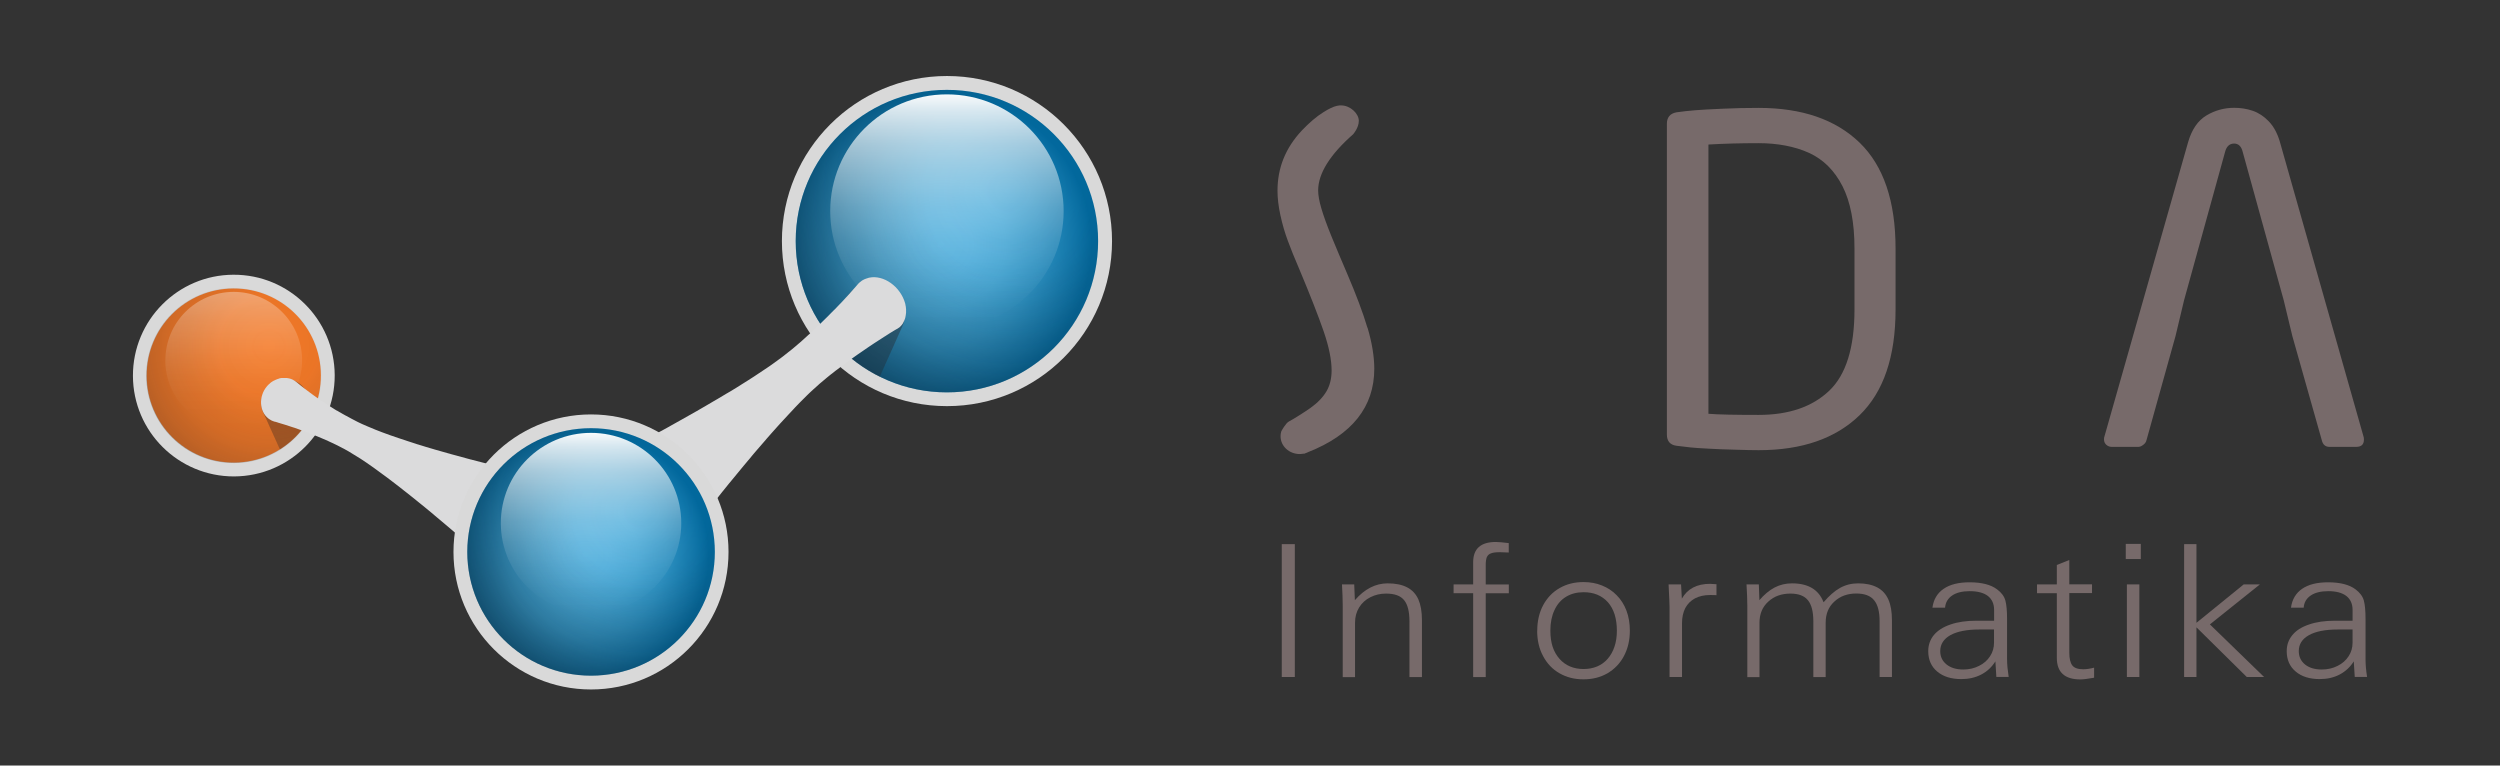 <?xml version="1.0" encoding="UTF-8"?>
<svg xmlns="http://www.w3.org/2000/svg" xmlns:xlink="http://www.w3.org/1999/xlink" viewBox="0 0 310.49 95.08">
  <rect x="0" y="0" width="310.49" height="95.08" fill="#333333" stroke="none"/>
  <defs>
    <style>
      .cls-1 {
        fill: #dbdbdc;
      }

      .cls-2 {
        fill: url(#linear-gradient-2);
      }

      .cls-2, .cls-3, .cls-4, .cls-5, .cls-6 {
        mix-blend-mode: multiply;
      }

      .cls-2, .cls-5 {
        opacity: .4;
      }

      .cls-7 {
        fill: url(#radial-gradient-4);
      }

      .cls-8 {
        isolation: isolate;
      }

      .cls-3 {
        fill: url(#radial-gradient-5);
      }

      .cls-3, .cls-6 {
        opacity: .5;
      }

      .cls-9 {
        fill: #f47927;
      }

      .cls-10 {
        fill: url(#radial-gradient);
      }

      .cls-4 {
        fill: url(#radial-gradient-3);
      }

      .cls-4, .cls-11 {
        opacity: .35;
      }

      .cls-5 {
        fill: url(#linear-gradient-4);
      }

      .cls-12 {
        fill: url(#linear-gradient-5);
      }

      .cls-6 {
        fill: url(#radial-gradient-2);
      }

      .cls-11 {
        fill: url(#linear-gradient-3);
      }

      .cls-13 {
        fill: #776a6a;
      }

      .cls-14 {
        fill: url(#linear-gradient);
      }

      .cls-15 {
        fill: #d9d9d9;
      }
    </style>
    <radialGradient id="radial-gradient" cx="207.13" cy="-112.91" fx="207.13" fy="-112.91" r="6.51" gradientTransform="translate(-479.7 355.53) scale(2.88)" gradientUnits="userSpaceOnUse">
      <stop offset="0" stop-color="#54b9e9"/>
      <stop offset=".21" stop-color="#4fb4e5"/>
      <stop offset=".43" stop-color="#42a9da"/>
      <stop offset=".66" stop-color="#2c95c8"/>
      <stop offset=".9" stop-color="#0e79af"/>
      <stop offset="1" stop-color="#006ca3"/>
    </radialGradient>
    <radialGradient id="radial-gradient-2" cx="125.16" cy="23.7" fx="125.16" fy="23.7" r="31.82" gradientUnits="userSpaceOnUse">
      <stop offset="0" stop-color="#231f20" stop-opacity="0"/>
      <stop offset=".33" stop-color="#231f20" stop-opacity=".13"/>
      <stop offset=".69" stop-color="#231f20" stop-opacity=".5"/>
      <stop offset="1" stop-color="#231f20"/>
    </radialGradient>
    <linearGradient id="linear-gradient" x1="117.6" y1="40.32" x2="117.6" y2="11.26" gradientUnits="userSpaceOnUse">
      <stop offset="0" stop-color="#fff" stop-opacity="0"/>
      <stop offset=".11" stop-color="#fff" stop-opacity=".02"/>
      <stop offset=".24" stop-color="#fff" stop-opacity=".07"/>
      <stop offset=".37" stop-color="#fff" stop-opacity=".15"/>
      <stop offset=".5" stop-color="#fff" stop-opacity=".27"/>
      <stop offset=".63" stop-color="#fff" stop-opacity=".43"/>
      <stop offset=".77" stop-color="#fff" stop-opacity=".61"/>
      <stop offset=".91" stop-color="#fff" stop-opacity=".83"/>
      <stop offset="1" stop-color="#fff"/>
    </linearGradient>
    <radialGradient id="radial-gradient-3" cx="34.69" cy="30.83" fx="34.69" fy="30.83" r="18.42" gradientTransform="translate(-1.4 12.3) rotate(-.2)" xlink:href="#radial-gradient-2"/>
    <linearGradient id="linear-gradient-2" x1="36.45" y1="35.48" x2="37.95" y2="43.01" gradientTransform="translate(-1.4 12.3) rotate(-.2)" gradientUnits="userSpaceOnUse">
      <stop offset="0" stop-color="#231f20"/>
      <stop offset="1" stop-color="#231f20" stop-opacity=".75"/>
    </linearGradient>
    <linearGradient id="linear-gradient-3" x1="30.32" y1="40.82" x2="30.32" y2="23.79" gradientTransform="translate(-1.4 12.3) rotate(-.2)" xlink:href="#linear-gradient"/>
    <linearGradient id="linear-gradient-4" x1="109.47" y1="38.98" x2="105.41" y2="44.08" gradientTransform="matrix(1,0,0,1,0,0)" xlink:href="#linear-gradient-2"/>
    <radialGradient id="radial-gradient-4" cx="191.8" cy="-99.52" fx="191.8" fy="-99.52" r="5.33" xlink:href="#radial-gradient"/>
    <radialGradient id="radial-gradient-5" cx="79.58" cy="63.44" fx="79.58" fy="63.44" r="26.04" xlink:href="#radial-gradient-2"/>
    <linearGradient id="linear-gradient-5" x1="73.41" y1="75.87" x2="73.41" y2="53.4" xlink:href="#linear-gradient"/>
  </defs>
  <g class="cls-8">
    <g id="Layer_1" data-name="Layer 1">
      <g>
        <g>
          <g>
            <g>
              <path class="cls-13" d="m218.43,13.4c-1.46,0-2.94.03-4.44.1-1.5.06-2.64.13-3.43.19-.79.06-1.57.15-2.36.26-.78.15-1.18.62-1.18,1.43v38.58c0,.83.4,1.29,1.18,1.4.73.09,1.33.16,1.78.21.46.05,1.18.1,2.18.15,1,.06,2.11.1,3.33.13,1.23.04,2.2.06,2.93.06,5.38,0,9.55-1.45,12.53-4.34,2.98-2.89,4.47-7.27,4.47-13.13v-7.57c0-5.88-1.49-10.27-4.46-13.15-2.98-2.88-7.16-4.32-12.55-4.32Zm11.89,25.03c0,4.75-1.05,8.12-3.15,10.11-2.1,1.99-5.01,2.99-8.74,2.99-2.96,0-5.05-.04-6.25-.14V17.95c1.86-.11,3.95-.17,6.25-.17s4.48.4,6.25,1.21c1.77.81,3.15,2.18,4.15,4.13.99,1.95,1.49,4.53,1.49,7.74v7.57Z"/>
              <path class="cls-13" d="m293.54,54.22l-10.39-36.61c-.31-1.06-.77-1.9-1.37-2.53-.6-.63-1.27-1.07-2-1.32-.73-.25-1.5-.37-2.3-.37-1.24,0-2.4.32-3.45.95-1.06.63-1.82,1.74-2.28,3.33l-10.39,36.55c-.04.07-.05.2-.05.38,0,.25.1.47.28.64.19.17.42.26.67.26h3.32c.18,0,.38-.08.6-.25.22-.16.36-.36.41-.6l3.6-12.91,1.06-4.44,5.1-18.45c.18-.68.56-1.02,1.12-1.02.53,0,.89.34,1.06,1.02l5.1,18.45,1.07,4.44,3.65,12.91c.13.57.45.85.96.85h3.32c.64,0,.96-.3.96-.9,0-.18-.02-.31-.05-.38Z"/>
            </g>
            <path class="cls-13" d="m169.83,40.71c-.55-1.86-1.4-4.11-2.5-6.68-.72-1.67-1.37-3.23-1.95-4.63-.57-1.4-1-2.58-1.27-3.51-.27-.91-.4-1.65-.4-2.24,0-2.1,1.47-4.45,4.35-6.98,0,0,.71-.8.7-1.68-.01-.88-1.05-1.9-2.21-1.9-.12,0-.23,0-.36.03l-.17.03c-.41.09-.97.35-1.65.78-.87.54-1.77,1.31-2.7,2.29-2.02,2.17-3.01,4.62-3.01,7.48,0,.91.12,1.92.36,3.03.24,1.1.55,2.18.93,3.19.37,1.02.84,2.16,1.36,3.37,1.41,3.35,2.45,6.02,3.11,7.94.64,1.88.96,3.49.96,4.78,0,.99-.21,1.85-.62,2.56-.43.74-1.1,1.45-2,2.09-.68.49-2.26,1.48-2.67,1.68-.41.2-.95,1.21-.95,1.21-.07.2-.1.42-.1.63,0,1.22,1.06,2.21,2.38,2.21.16,0,.31-.02.47-.05l.06.02.36-.14s.05-.02.07-.03l.06-.03c5.47-2.15,8.24-5.63,8.24-10.36,0-1.5-.28-3.22-.84-5.11Z"/>
          </g>
          <g>
            <path class="cls-13" d="m159.19,84.08v-16.5h1.62v16.5h-1.62Z"/>
            <path class="cls-13" d="m166.76,84.08v-8.87c0-.71-.03-1.59-.09-2.63h1.52l.08,1.96c1.21-1.39,2.56-2.09,4.08-2.09.98,0,1.79.17,2.42.5.63.33,1.09.83,1.39,1.5.29.67.44,1.52.44,2.56v7.08h-1.55v-6.91c0-1.22-.22-2.1-.66-2.64-.45-.55-1.18-.82-2.24-.82-.71,0-1.36.15-1.95.45-.6.3-1.06.72-1.4,1.27-.34.55-.51,1.18-.51,1.91v6.75h-1.53Z"/>
            <path class="cls-13" d="m182.96,84.08v-10.41h-2.43v-1.09h2.43v-2.75c0-1.68.94-2.52,2.82-2.52.31,0,.85.05,1.6.14v1.17c-.52-.03-.87-.04-1.07-.04-.51,0-.88.04-1.13.14-.25.09-.42.25-.52.47-.09.22-.14.55-.14.99v2.41h2.87v1.09h-2.87v10.41h-1.55Z"/>
            <path class="cls-13" d="m190.92,78.32c0-1.19.25-2.25.74-3.17.5-.92,1.18-1.63,2.05-2.12.87-.5,1.86-.74,2.96-.74.82,0,1.59.14,2.28.42.7.28,1.32.68,1.84,1.22.53.53.93,1.17,1.21,1.91.28.74.42,1.57.42,2.49,0,1.19-.25,2.24-.74,3.16-.49.92-1.18,1.62-2.04,2.13-.87.5-1.86.75-2.98.75s-2.1-.25-2.97-.75c-.87-.49-1.55-1.21-2.04-2.13-.5-.92-.74-1.98-.74-3.16Zm1.63,0c0,.75.09,1.42.28,2,.19.58.48,1.08.85,1.5.37.42.81.74,1.31.95.5.21,1.06.32,1.68.32s1.18-.11,1.69-.32c.51-.21.94-.53,1.31-.95.36-.42.65-.92.84-1.5.2-.58.3-1.25.3-2s-.1-1.42-.28-2.01c-.19-.59-.46-1.09-.83-1.51-.37-.41-.81-.73-1.32-.94-.51-.21-1.08-.31-1.7-.31-.84,0-1.57.19-2.19.57-.62.38-1.1.93-1.43,1.65-.34.72-.51,1.57-.51,2.54Z"/>
            <path class="cls-13" d="m207.35,84.08v-8.73c0-.3-.04-1.22-.12-2.77h1.55l.1,1.77c.69-1.22,1.86-1.84,3.5-1.84.17,0,.44.02.8.05v1.36c-.25-.02-.52-.02-.82-.02-.7,0-1.31.14-1.84.41-.52.28-.93.68-1.21,1.2-.27.53-.41,1.15-.41,1.86v6.71h-1.55Z"/>
            <path class="cls-13" d="m217.01,84.08v-8.87c0-.71-.04-1.59-.1-2.63h1.53l.07,1.96c.59-.69,1.22-1.22,1.88-1.57.67-.35,1.39-.52,2.17-.52,2.01,0,3.32.78,3.92,2.35.68-.8,1.36-1.4,2.04-1.78.68-.38,1.43-.57,2.25-.57.95,0,1.74.17,2.37.5.63.33,1.09.84,1.39,1.51.3.68.44,1.52.44,2.54v7.08h-1.53v-6.91c0-1.19-.22-2.06-.68-2.62-.45-.56-1.19-.84-2.21-.84-1.1,0-2.01.33-2.73,1-.73.66-1.08,1.54-1.08,2.63v6.75h-1.53v-6.91c0-1.2-.22-2.08-.67-2.63-.45-.56-1.17-.83-2.18-.83-1.11,0-2.02.33-2.75,1-.73.66-1.09,1.54-1.09,2.63v6.75h-1.53Z"/>
            <path class="cls-13" d="m247.94,84.08l-.12-1.94c-.44.7-1.02,1.25-1.75,1.63-.72.38-1.55.57-2.48.57-1.26,0-2.25-.31-3-.94-.74-.62-1.11-1.47-1.11-2.53,0-.76.23-1.42.69-1.99.47-.57,1.16-1.01,2.07-1.32.92-.32,2-.47,3.24-.47h2.18v-1.34c0-.75-.26-1.33-.77-1.73-.52-.4-1.27-.6-2.26-.6-.92,0-1.65.18-2.18.54-.53.36-.83.87-.88,1.51h-1.57c.14-1.02.6-1.8,1.39-2.34.78-.54,1.86-.81,3.22-.81,1.5,0,2.64.29,3.41.87.56.41.9.88,1.04,1.4.14.52.21,1.29.21,2.29v5.01c0,.62.07,1.35.2,2.18h-1.53Zm-.27-5.9h-1.84c-1.57,0-2.77.24-3.61.71-.83.47-1.25,1.13-1.25,1.98,0,.68.26,1.23.78,1.65.52.42,1.21.63,2.08.63.72,0,1.37-.15,1.96-.45.59-.29,1.05-.7,1.37-1.2.33-.5.49-1.06.49-1.68v-1.64Z"/>
            <path class="cls-13" d="m257,81.08c0,.72.13,1.24.37,1.56.25.32.7.48,1.35.48.42,0,.87-.07,1.36-.2v1.25c-.78.14-1.34.21-1.71.21-1.94,0-2.92-.89-2.92-2.68v-8.03h-2.46v-1.09h2.46v-2.41l1.55-.62v3.02h2.82v1.09h-2.82v7.41Z"/>
            <path class="cls-13" d="m264.01,69.43v-1.88h1.87v1.88h-1.87Zm.14,14.65v-11.5h1.55v11.5h-1.55Z"/>
            <path class="cls-13" d="m271.26,84.08v-16.5h1.53v9.77l5.87-4.77h2.01l-6.21,4.97,6.73,6.53h-2.15l-6.25-6.17v6.17h-1.53Z"/>
            <path class="cls-13" d="m292.45,84.08l-.12-1.94c-.44.7-1.03,1.25-1.75,1.63-.72.38-1.55.57-2.48.57-1.25,0-2.25-.31-2.99-.94-.74-.62-1.11-1.47-1.11-2.53,0-.76.23-1.42.7-1.99.46-.57,1.15-1.01,2.07-1.32.91-.32,2-.47,3.24-.47h2.17v-1.34c0-.75-.26-1.33-.77-1.73-.52-.4-1.27-.6-2.25-.6-.92,0-1.65.18-2.18.54-.53.36-.83.87-.87,1.51h-1.58c.14-1.02.6-1.8,1.38-2.34.79-.54,1.86-.81,3.22-.81,1.5,0,2.64.29,3.41.87.55.41.9.88,1.04,1.4.14.52.21,1.29.21,2.29v5.01c0,.62.06,1.35.19,2.18h-1.53Zm-.27-5.9h-1.83c-1.57,0-2.77.24-3.6.71-.84.47-1.25,1.13-1.25,1.98,0,.68.26,1.23.77,1.65.52.42,1.21.63,2.09.63.72,0,1.37-.15,1.96-.45.59-.29,1.05-.7,1.37-1.2.33-.5.49-1.06.49-1.68v-1.64Z"/>
          </g>
        </g>
        <g>
          <path class="cls-15" d="m97.11,29.94c0,11.32,9.18,20.5,20.5,20.5s20.5-9.18,20.5-20.5-9.18-20.5-20.5-20.5-20.5,9.18-20.5,20.5Z"/>
          <path class="cls-10" d="m98.82,29.94c0,10.38,8.41,18.79,18.78,18.79s18.78-8.41,18.78-18.79-8.41-18.78-18.78-18.78-18.78,8.41-18.78,18.78Z"/>
          <path class="cls-6" d="m136.39,29.95c0-10.37-8.41-18.78-18.78-18.78s-18.78,8.41-18.78,18.78,8.41,18.78,18.78,18.78,18.78-8.41,18.78-18.78Z"/>
          <path class="cls-14" d="m103.11,26.22c0,8,6.49,14.5,14.49,14.5s14.5-6.49,14.5-14.5-6.49-14.5-14.5-14.5-14.49,6.49-14.49,14.5Z"/>
        </g>
        <g>
          <path class="cls-15" d="m16.51,46.68c.02,6.92,5.65,12.51,12.57,12.49,6.92-.03,12.51-5.66,12.49-12.57-.03-6.92-5.66-12.51-12.58-12.48-6.91.02-12.5,5.65-12.48,12.57Z"/>
          <path class="cls-9" d="m18.22,46.67c.02,5.97,4.88,10.8,10.85,10.78,5.97-.02,10.8-4.88,10.78-10.85-.02-5.97-4.88-10.8-10.85-10.77-5.97.02-10.8,4.88-10.78,10.85Z"/>
          <path class="cls-4" d="m39.9,46.6c-.02-6.01-4.9-10.85-10.91-10.83-6,.02-10.85,4.9-10.83,10.91.02,6,4.9,10.85,10.91,10.83,6.01-.02,10.85-4.9,10.83-10.91Z"/>
          <path class="cls-2" d="m39.08,50.65c-.49-.98-.8-1.58-.84-1.67-.36-.74-.81-1.32-1.58-1.66-.72-.32-1.56-.34-2.29-.06-.74.29-1.34.86-1.66,1.58-.3.67-.38,1.61-.06,2.29.01.02.84,1.86,2.11,4.68,1.94-1.21,3.46-3.02,4.32-5.17Z"/>
          <path class="cls-11" d="m20.53,44.78c.02,4.69,3.83,8.48,8.52,8.46,4.69-.02,8.48-3.83,8.47-8.52-.02-4.69-3.83-8.48-8.52-8.47-4.69.02-8.48,3.83-8.46,8.52Z"/>
        </g>
        <path class="cls-5" d="m109.81,35.39c-.98-.37-2.07-.34-3.02.09-1.01.45-1.61,1.22-2.07,2.19-.08.17-.8,1.6-1.92,3.85,1.72,2.21,3.93,4.02,6.46,5.28,1.7-3.8,2.82-6.3,2.83-6.32.43-.91.31-2.13-.08-3.02-.43-.95-1.22-1.7-2.19-2.07Z"/>
        <path class="cls-1" d="m64.29,58.95s-.01-.04-.02-.06c0,0,0-.02-.01-.03,0-.01,0-.02-.01-.03,0-.01,0-.02-.01-.03,0,0,0-.02-.01-.02,0,0-.01-.02-.02-.03,0,0,0-.01,0-.02h0s0-.01-.01-.02c0,0-.01-.02-.01-.03,0,0,0,0-.01-.02,0,0-.01-.02-.02-.03,0,0-.01,0-.01-.02,0,0-.01-.02-.02-.02,0,0-.01-.01-.02-.02,0,0,0-.01-.02-.02h0s-.01-.01-.02-.02c0,0-.01-.01-.02-.02,0,0-.01-.01-.02-.02,0,0-.01-.01-.02-.02,0,0-.01-.01-.02-.01,0,0-.01,0-.02-.01,0,0-.01,0-.02-.01,0,0-.02,0-.02-.01h0s-.01,0-.02,0c-.01,0-.02,0-.02-.01,0,0-.02,0-.02-.01,0,0-.02,0-.02,0,0,0-.01,0-.02,0,0,0-.01,0-.02,0,0,0-.02,0-.02,0,0,0-.01,0-.02,0,0,0,0,0,0,0h0c-.37-.09-.74-.18-1.1-.27-.02,0-.04-.01-.06-.02-.32-.08-.64-.16-.94-.23-.24-.06-.54-.14-.8-.2-.05-.01-.09-.02-.14-.04-.28-.07-.64-.16-.93-.24-.43-.11-.82-.21-1.16-.3-.03-.01-.07-.02-.1-.03,0,0,0,0,0,0-.01,0-.02,0-.03,0-.72-.19-1.6-.43-2.5-.68-.99-.28-1.67-.47-2.08-.59-.02,0-.04-.01-.06-.02-.32-.09-.64-.19-.99-.29-.02,0-.04-.02-.06-.02-.02,0-.04-.01-.06-.02-.24-.07-.5-.15-.78-.24,0,0,0,0,0,0-.03-.01-.07-.02-.1-.03-.03,0-.05-.02-.08-.02h0c-.06-.02-.12-.04-.17-.06-.34-.11-.78-.25-1.11-.36-.04-.01-.07-.03-.11-.04-.24-.08-.52-.17-.76-.25-.06-.02-.12-.04-.18-.06-.31-.1-.71-.24-1.02-.35-.28-.1-.65-.24-.93-.34-.03,0-.05-.02-.08-.03-.3-.11-.58-.22-.8-.31-.31-.12-.68-.28-1.03-.43-.19-.08-.37-.16-.53-.23-.06-.03-.12-.05-.18-.08h0s-.05-.02-.08-.04c-.02-.01-.04-.02-.06-.03-.01,0-.02,0-.03-.01-.12-.06-.25-.12-.35-.17-.07-.04-.13-.07-.19-.1-.17-.09-.36-.19-.52-.27,0,0,0,0,0,0-.21-.11-.47-.26-.68-.37,0,0-.02-.01-.03-.01-.06-.03-.11-.06-.16-.09,0,0-.01,0-.02-.01-.06-.03-.11-.06-.16-.09,0,0-.01-.01-.02-.01-.05-.03-.1-.06-.14-.08-.02-.01-.04-.02-.05-.03-.04-.02-.07-.04-.1-.06-.04-.02-.07-.04-.11-.06-.01,0-.03-.02-.04-.02-.09-.06-.18-.11-.27-.16-.01,0-.03-.02-.04-.02,0,0-.01,0-.02,0-.04-.03-.09-.05-.13-.08-.04-.02-.09-.05-.15-.09h0c-.22-.14-.56-.35-.85-.54-.05-.03-.1-.07-.14-.1-.1-.06-.19-.13-.29-.19h0s-.04-.03-.06-.04c0,0-.02,0-.02-.01-.02,0-.03-.02-.05-.03-.01,0-.03-.02-.04-.02-.02-.01-.03-.02-.04-.03-.02-.01-.03-.02-.05-.03-.01-.01-.03-.02-.04-.03-.02,0-.03-.02-.05-.03-.01,0-.03-.02-.04-.03-.02-.01-.04-.02-.05-.03-.02-.01-.03-.02-.05-.03-.01,0-.03-.02-.04-.03-.02-.01-.04-.02-.06-.04-.01,0-.03-.02-.04-.03-.02-.01-.03-.02-.05-.04-.02-.01-.03-.02-.05-.03-.01,0-.03-.02-.04-.03-.02-.02-.04-.03-.07-.05-.01,0-.02-.02-.03-.02-.1-.07-.21-.15-.32-.23-.03-.02-.06-.04-.09-.06-.13-.09-.32-.23-.53-.39-.2-.15-.4-.3-.6-.45h0c-.18-.14-.35-.27-.51-.4-.1-.08-.19-.15-.26-.21-.11-.09-.22-.18-.32-.26,0,0-.01-.01-.02-.01-.02-.01-.03-.03-.05-.04-.02-.01-.04-.03-.05-.04-.02-.01-.03-.02-.05-.03-.02-.01-.04-.02-.06-.04-.02-.01-.03-.02-.05-.03-.02-.01-.04-.02-.06-.03-.02-.01-.03-.02-.05-.03-.02-.01-.04-.02-.06-.03-.02,0-.04-.02-.05-.02-.02,0-.04-.02-.06-.03-.02,0-.03-.01-.05-.02-.02,0-.04-.02-.06-.02-.01,0-.02-.01-.03-.01,0,0-.01,0-.02,0-.02,0-.04-.01-.07-.02-.02,0-.03-.01-.05-.02,0,0-.01,0-.02,0-.02,0-.04-.01-.05-.01-.02,0-.04-.01-.05-.01-.02,0-.04-.01-.07-.01-.02,0-.04,0-.05-.01-.03,0-.05,0-.07-.01-.02,0-.04,0-.05,0-.03,0-.05,0-.08,0-.02,0-.03,0-.05,0-.04,0-.08,0-.12,0h-.02s-.07,0-.11,0c-.02,0-.03,0-.04,0-.03,0-.05,0-.08,0t0,0s-.03,0-.04,0c-.02,0-.04,0-.07,0h-.01s-.04,0-.05.01c-.02,0-.05,0-.07.01-.02,0-.04,0-.05.01-.02,0-.05,0-.07.02-.02,0-.04.01-.05.02-.02,0-.05.01-.07.02-.02,0-.04.01-.05.02-.03,0-.05.02-.07.02-.02,0-.04.01-.06.02-.02,0-.05.02-.07.03-.02,0-.04.02-.05.02-.03,0-.05.02-.07.03-.02,0-.04.02-.06.03-.02.01-.04.02-.06.03-.01,0-.02.01-.03.01-.01,0-.02,0-.03.02-.01,0-.02,0-.03.01-.01,0-.02.02-.04.02-.02,0-.04.02-.06.03s-.04.03-.06.04c-.02.01-.04.02-.06.04-.02.01-.04.03-.06.04-.02.01-.04.02-.05.03-.02.02-.04.03-.06.05-.02.01-.03.03-.05.04-.02.02-.04.04-.06.06-.02.01-.03.03-.05.04-.02.02-.04.04-.07.06-.01.01-.03.03-.04.04-.02.02-.05.05-.07.07-.01.01-.02.02-.03.03-.03.04-.07.07-.1.11-.27.32-.46.67-.58,1.04-.12.37-.17.75-.15,1.12.02.37.11.72.26,1.03.15.31.37.59.65.81.04.03.07.05.1.07.01,0,.02.02.03.02.02.01.04.03.06.04,0,0,0,0,.01,0,.02.01.03.02.04.03.02.01.05.03.07.04.02,0,.03.02.05.03.01,0,.03.01.04.02,0,0,.02,0,.02.01.02,0,.03.02.05.02.03.01.05.02.07.03.02,0,.03.01.05.02.01,0,.02,0,.03.01.01,0,.03,0,.04.01.01,0,.03.01.04.02.03,0,.05.02.07.02.02,0,.03.01.05.01,0,0,.01,0,.02,0,.03.01.07.02.1.03.03,0,.05.01.08.02.03.01.06.02.09.03.02,0,.04,0,.05.02.58.17,1.3.39,1.97.62,0,0,.02,0,.02,0,.22.08.38.13.54.19.21.07.4.14.57.21.1.04.22.08.36.13.25.09.47.17.67.26,0,0,0,0,0,0,.22.08.41.16.56.22.29.12.57.24.7.29.19.08.39.17.61.26.01,0,.02.01.03.01.03.01.06.03.1.04.04.02.07.03.1.05.04.02.08.04.12.06,0,0,.02,0,.02.01.12.05.24.11.37.17.02,0,.03.01.05.02.23.11.43.21.6.29.02.01.04.02.06.03.2.1.47.24.67.35.02,0,.03.02.05.02.2.11.41.22.66.37.42.25.98.59,1.4.86.02,0,.03.02.05.03.28.18.55.36.78.52h0c.21.14.48.33.7.49.05.03.09.06.13.09.12.08.25.17.37.27.14.1.31.22.49.36.27.2.63.46.9.66.26.2.61.46.88.67.31.24.62.48.99.77.01,0,.03.02.06.05.33.26.62.49.89.7.21.16.44.36.71.57.22.18.46.37.68.55.2.16.4.32.58.47.29.23.66.54.94.78.04.03.07.06.1.09.53.44,1.19,1,1.69,1.42.19.16.5.43.87.74.21.18.47.4.67.57h0s.18.15.46.4c.06.05.11.09.16.14.14.13.33.29.48.42.17.15.35.31.54.48,0,0,0,0,0,0,0,0,.01,0,.02.01,0,0,.01.01.02.02,0,0,0,0,.02.01,0,0,.02,0,.02.01,0,0,.01,0,.02.01.01,0,.02,0,.02.01,0,0,.01,0,.02,0,0,0,.02,0,.02,0,0,0,.01,0,.02,0,0,0,.02,0,.02.01,0,0,.02,0,.02,0,0,0,.02,0,.02,0,0,0,.01,0,.02,0,0,0,.02,0,.02,0,.01,0,.01,0,.02,0,0,0,.02,0,.03,0,0,0,.01,0,.02,0,0,0,.02,0,.03,0h.02s.02,0,.03,0h.02s.02,0,.03,0c0,0,.02,0,.02,0,.01,0,.02,0,.03,0,.01,0,.02,0,.03,0,.01,0,.02,0,.03,0,.01,0,.02,0,.03,0,.01,0,.02,0,.03,0,0,0,.01,0,.02,0h0s.04-.01.06-.02c0,0,.02,0,.02,0,.02,0,.03-.01.05-.02.02,0,.04-.02.06-.02.02,0,.03-.01.05-.02.02,0,.04-.02.06-.03.02-.01.03-.02.05-.03.02,0,.04-.02.06-.03.02-.01.04-.02.06-.03.02-.01.04-.02.06-.04.02-.01.04-.02.06-.04.02-.01.04-.03.06-.04.02-.01.04-.03.06-.04.02-.02.04-.03.06-.05.02-.02.04-.03.06-.04.03-.02.05-.04.07-.05.01-.01.02-.02.04-.03,0,0,.02-.01.02-.02.01,0,.02-.01.03-.02.01-.01.03-.03.04-.04.02-.02.04-.03.06-.05.02-.02.05-.04.07-.06.02-.02.04-.04.06-.05.02-.02.05-.05.07-.07.02-.02.04-.04.06-.06.02-.02.05-.05.07-.07.02-.02.04-.04.06-.06.02-.03.05-.05.07-.08.02-.02.04-.04.06-.06.03-.03.05-.05.07-.08.02-.02.04-.04.06-.07.02-.03.05-.06.07-.08.02-.02.04-.05.06-.07.03-.03.05-.06.07-.09.02-.02.03-.04.05-.06,0,0,0-.01.01-.02,0,0,.01-.01.02-.02.02-.02.04-.05.06-.07.02-.03.04-.05.06-.07.02-.03.05-.06.07-.09.02-.03.04-.05.06-.08.03-.03.05-.07.07-.1.02-.03.04-.05.06-.08.02-.03.05-.07.07-.1.02-.03.04-.05.06-.08.03-.04.05-.07.07-.11.02-.03.04-.05.05-.08.03-.04.06-.08.08-.12.02-.03.03-.05.05-.08.03-.05.06-.09.08-.14.02-.02.03-.04.04-.07.04-.07.08-.14.13-.21.34-.57.64-1.16.89-1.74.26-.58.47-1.15.63-1.69.16-.54.27-1.06.32-1.51.05-.46.04-.86-.06-1.17Z"/>
        <path class="cls-1" d="m112.52,38.92s0-.09.01-.14v-.18s0-.02,0-.04c0-.05,0-.09,0-.14v-.02c0-.05-.01-.11-.02-.16,0-.01,0-.03,0-.04,0-.05-.02-.1-.02-.15,0,0,0-.01,0-.02-.01-.05-.02-.11-.04-.16,0-.01,0-.03,0-.04-.01-.06-.03-.11-.04-.17-.14-.51-.38-.99-.69-1.42-.3-.43-.68-.8-1.09-1.09-.41-.29-.86-.51-1.31-.62-.45-.12-.91-.14-1.34-.05-.05.01-.11.02-.16.04-.02,0-.04.01-.05.02-.03.01-.06.02-.1.03h0s-.04.01-.05.02c-.03.01-.06.02-.09.03-.02,0-.04.02-.06.02-.02.01-.05.02-.08.03,0,0,0,0,0,0-.02.01-.04.02-.06.03-.03.01-.05.03-.08.04-.02.01-.04.02-.06.03-.02.01-.05.03-.07.04,0,0,0,0,0,0-.02.01-.04.02-.05.03-.03.02-.05.03-.07.05-.02.02-.04.03-.05.04-.02.01-.03.03-.05.04,0,0,0,0-.01.01,0,0,0,0,0,0-.01,0-.02.01-.02.01-.02.01-.03.02-.05.04-.01.01-.02.02-.03.03-.01,0-.02.01-.03.02,0,0-.01,0-.02.01-.02.02-.05.05-.07.07,0,0,0,0,0,0,0,0-.01.01-.02.02-.02.02-.03.03-.05.05-.09.11-.2.23-.33.38-.31.35-.63.71-.92,1.03-.37.42-.77.84-.96,1.04-.02.02-.03.03-.05.05-.02.02-.04.04-.06.06,0,0,0,0,0,0-.25.26-.43.45-.63.66,0,0,0,0-.01,0,0,.01-.02.02-.03.03-.02.02-.03.03-.04.04,0,0,0,0,0,0-.08.08-.17.17-.27.27,0,0-.01.01-.02.02,0,0-.01.01-.02.02-.01.01-.02.03-.04.04h0c-.11.11-.23.24-.37.38-.42.42-.8.79-1.21,1.19-.03.03-.07.06-.1.1-.27.26-.62.59-.98.92-.02.02-.04.03-.06.05-.01.01-.02.02-.04.03-.27.25-.54.49-.77.7-.04.03-.07.06-.11.1-.06.05-.12.1-.18.16-.06.05-.13.11-.19.16-.02.01-.04.03-.05.04-.01,0-.02.02-.03.03-.11.1-.23.19-.35.3-.22.18-.5.41-.71.59,0,0-.02.02-.03.02.07-.05.13-.11.19-.16h0c-.07.05-.13.11-.2.16,0,0,0,0,0,0-.08.06-.16.13-.24.19,0,0-.02.01-.02.02-.16.13-.33.26-.48.37.07-.05.15-.11.22-.17h0c-.06.05-.12.09-.17.14-.02.01-.03.02-.04.03,0,0-.01,0-.02.01-.07.05-.13.1-.2.16,0,0,0,0-.01,0,.08-.06.16-.12.23-.17-.5.37-1.17.87-1.69,1.23-.09.06-.18.13-.28.19-.03.02-.06.04-.09.06,0,0,0,0,0,0-.61.42-1.15.78-1.56,1.04-.02.01-.04.03-.06.04-.28.18-1.05.68-2.23,1.41-.2.12-.44.27-.67.41h0c-.07.04-.14.09-.22.13,0,0,0,0-.01,0-.05.03-.09.05-.13.08,0,0-.01,0-.02.01h0s-.09.06-.14.08c-.37.22-.85.51-1.22.73,0,0,0,0-.01,0-.39.23-.79.47-1.19.7-.31.18-.65.37-1,.58-.1.06-.2.11-.29.17-.01,0-.03.02-.04.02-.41.23-.82.46-1.22.69-.36.2-.84.47-1.21.68,0,0-.02,0-.02.01-.05.03-.11.06-.16.09-.16.09-.33.18-.5.28-.18.1-.35.2-.53.3-.25.13-.55.3-.83.45-.07.04-.13.07-.19.11-.05.02-.09.05-.14.07-.3.17-.69.37-.98.53h0s0,0,0,0c-.28.15-.65.35-.93.5-.12.06-.26.14-.4.22-.13.07-.26.14-.38.2,0,0,0,0-.02.01-.19.1-.44.24-.63.34-.21.11-.48.25-.69.36h0s0,.02,0,.03c0,0,0,0,0,0,0,0,0,.01.01.02,0,0,0,0,.01.01,0,0,0,.01,0,.01,0,0,.01.01.02.02,0,0,0,0,.01.02,0,0,.01.02.02.02,0,0,0,0,.01.01,0,0,0,0,0,0,0,0,.01.02.02.03,0,0,0,.01.01.02,0,0,.02.02.02.03,0,0,.01.02.02.02.01,0,.02.02.03.03,0,0,.01.02.02.02,0,0,0,0,.01.01,0,0,0,.02.02.02,0,0,.01.02.02.03.01.01.02.02.03.03,0,.01.02.02.03.03.01.01.02.02.03.03,0,.01.02.02.03.04.01.01.02.02.03.04.01.01.02.03.03.04.01.01.02.03.03.04,0,0,.01.01.02.02,0,.01.01.02.02.03.01.01.02.03.03.04.02.02.03.04.05.07,0,0,0,0,.01.01.14.18.31.38.51.61.96,1.15,1.92,2.29,2.88,3.44.05.06.11.14.16.19.05.06.12.13.17.19.06.06.11.12.16.18.17.18.34.37.52.55,0,0,.01,0,.01.01.05.05.09.1.14.15,0,0,0,0,.01.01,0,0,.01.01.02.02.21.22.41.44.62.66,0,0,.01.01.02.02.51.55,1.02,1.1,1.52,1.65.02.01.03.02.04.04.02.01.03.03.04.04.02.01.03.03.04.04.02.02.03.03.05.05.02.02.03.03.04.05.01,0,.02.02.03.02.02.02.03.03.05.05.02.02.04.04.05.05,0,0,0,0,0,0,.04.04.07.07.1.11.04.04.07.07.1.11,0,0,.02.02.03.03.03.03.06.06.09.09h0s.05.06.08.08c0,0,.01.01.02.02,0,0,0,0,.01,0,.03.03.05.05.08.08,0,0,0,0,0,.01.03.03.05.05.07.07,0,0,0,0,.01,0,.01.01.03.02.04.03,0,0,.01.01.02.02,0,0,0,0,.02.02.02.02.04.03.05.05h0s.03.03.05.04h0s.01.01.01.02c0,0,0,0,0,0h0s.02.02.03.02c0,0,0,0,0,0,0,0,.01,0,.02.01,0,0,0,0,.01,0,0,0,.01,0,.02.01h0s.01,0,.02,0h0s0,0,0,0h0s0,0,0,0h0c.13-.16.28-.37.42-.54.06-.08.13-.16.22-.28.17-.22.38-.49.62-.79.05-.05.08-.1.12-.15.11-.13.21-.27.33-.42.12-.14.23-.3.36-.45,0,0,.01-.01.01-.02.15-.19.34-.43.52-.65.04-.05.08-.11.13-.16.02-.02.03-.04.05-.06.03-.03.05-.06.08-.09.22-.28.5-.63.72-.91.02-.02.04-.05.06-.07.24-.3.55-.68.78-.97.01,0,.02-.02.03-.03.53-.65,1.24-1.51,1.77-2.15h0s.01-.02.02-.02c.13-.16.27-.32.4-.48.17-.2.34-.4.49-.58,0,0,0,0,.01-.02.11-.13.21-.25.3-.36.14-.17.28-.33.43-.5.07-.08.13-.15.19-.22.27-.32.64-.74.92-1.06,0,0,0-.01.01-.02.03-.03.05-.06.08-.09.17-.19.34-.39.51-.58.07-.08.15-.17.23-.26.29-.32.59-.66.86-.96.04-.04.07-.08.11-.12.26-.29.61-.66.87-.94.12-.13.27-.29.41-.44h0s.03-.03.05-.05c.13-.14.26-.28.37-.4.03-.03.06-.07.09-.1.19-.2.41-.42.6-.62,0,0,.01-.01.02-.02.02-.02.03-.03.04-.04.02-.02.04-.04.05-.05.12-.12.27-.27.41-.41.13-.12.26-.25.36-.36,0,0,.01-.01.02-.02.1-.09.19-.18.28-.27.15-.14.3-.28.43-.4.26-.24.48-.43.69-.62.07-.06.13-.12.2-.18.02-.01.03-.03.05-.04.04-.03.08-.07.12-.1.25-.21.48-.4.69-.58.1-.08.21-.17.32-.26.06-.05.11-.09.16-.13.04-.03.08-.06.12-.09.04-.03.07-.05.11-.08,0,0,0-.01.01-.01.13-.1.26-.21.4-.32,0,0,.01,0,.02-.01l.09-.07s.04-.04.07-.05c.01,0,.02-.02.03-.02.44-.34.9-.69,1.25-.95.04-.03.08-.06.12-.08.19-.14.38-.28.58-.42.18-.13.36-.26.55-.39.08-.06.16-.12.25-.17.13-.09.24-.17.35-.24.32-.22.54-.37.77-.53.21-.14.41-.27.69-.46.22-.15.72-.47,1.19-.77.09-.05.17-.11.26-.16.05-.03.09-.06.13-.09.01,0,.02-.01.04-.02.05-.03.1-.06.14-.09.02,0,.03-.02.04-.03.03-.02.07-.04.1-.06.02-.01.04-.02.06-.04.04-.03.08-.05.13-.08.02-.01.03-.02.05-.03.01,0,.02-.01.04-.02.06-.04.13-.08.19-.12h0c.07-.04.12-.07.15-.09.08-.05.16-.09.24-.14,0,0,0,0,.01,0h0s.03-.02.05-.03c0,0,.02-.01.02-.01,0,0,.01,0,.01,0,.03-.02.05-.04.08-.06,0,0,0,0,.01,0,0,0,.02-.01.02-.02.02-.01.03-.02.05-.03.01-.01.03-.02.04-.03,0,0,.02-.01.02-.02,0,0,.01,0,.02,0,.03-.02.05-.05.08-.07,0,0,.01-.01.02-.02.03-.03.05-.05.08-.08,0,0,.01-.01.02-.02.03-.03.06-.06.08-.09,0,0,.01-.02.02-.02.02-.03.05-.06.07-.09,0,0,.01-.01.01-.02.03-.03.05-.07.08-.11,0,0,0,0,0,0,0,0,0,0,0-.01,0-.01.02-.03.02-.04.02-.02.03-.05.04-.07,0,0,0,0,0-.01.02-.04.04-.08.06-.12,0-.01.01-.02.02-.03.02-.04.04-.08.05-.12,0,0,0,0,0,0,.02-.04.03-.08.05-.12,0,0,0-.02.01-.03.02-.04.03-.09.04-.13,0,0,0-.01,0-.02,0-.03.02-.05.02-.08,0-.02.01-.03.01-.05,0-.01,0-.02,0-.03.01-.05.02-.09.03-.14v-.02s.02-.08.02-.13c0,0,0-.01,0-.02h0c0-.06.01-.11.02-.16v-.02Zm-14.21,4.55s.07-.06.1-.08c0,0,0,0,0,0-.03.02-.06.05-.09.07h0Zm-.7.56c.06-.04.11-.09.17-.13,0,0,0,0,0,0-.06.04-.11.08-.15.12,0,0,0,0,0,0Zm-.59.45c-.06.04-.11.09-.17.13,0,0,0,0-.01,0,.06-.05.13-.1.19-.14,0,0-.01,0-.02.01Zm-.42.31s0,0-.01,0c.06-.04.11-.08.16-.12,0,0-.01,0-.01,0-.05.03-.09.07-.14.1Zm-.15.11s0,0-.01,0c-.03.02-.06.04-.08.06,0,0,0,0,0,0,.03-.03.07-.05.1-.08Z"/>
        <g>
          <path class="cls-15" d="m56.32,68.55c0,9.43,7.65,17.08,17.08,17.08s17.08-7.65,17.08-17.08-7.65-17.08-17.08-17.08-17.08,7.65-17.08,17.08Z"/>
          <path class="cls-7" d="m58.04,68.55c0,8.48,6.88,15.36,15.37,15.36s15.37-6.88,15.37-15.36-6.88-15.37-15.37-15.37-15.37,6.88-15.37,15.37Z"/>
          <path class="cls-3" d="m88.77,68.55c0-8.49-6.88-15.37-15.37-15.37s-15.37,6.88-15.37,15.37,6.88,15.37,15.37,15.37,15.37-6.88,15.37-15.37Z"/>
          <path class="cls-12" d="m62.2,64.97c0,6.19,5.02,11.2,11.2,11.2s11.21-5.02,11.21-11.2-5.01-11.21-11.21-11.21-11.2,5.02-11.2,11.21Z"/>
        </g>
      </g>
    </g>
  </g>
</svg>